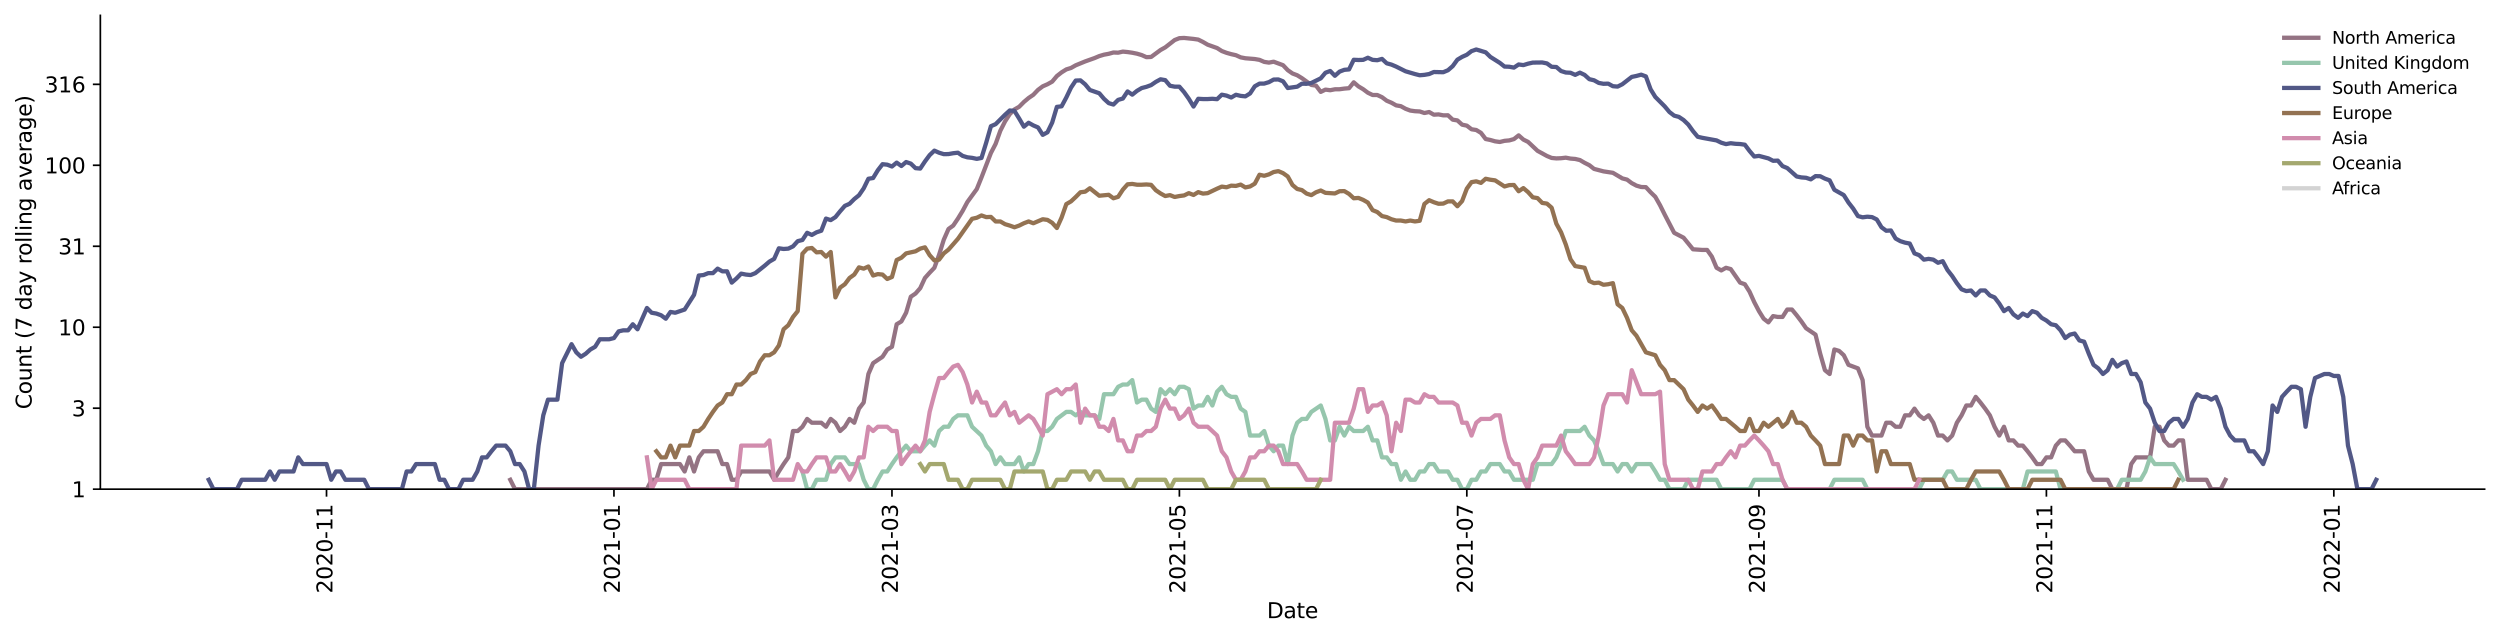 <?xml version="1.0" encoding="utf-8" standalone="no"?>
<!DOCTYPE svg PUBLIC "-//W3C//DTD SVG 1.1//EN"
  "http://www.w3.org/Graphics/SVG/1.1/DTD/svg11.dtd">
<svg xmlns:xlink="http://www.w3.org/1999/xlink" width="1170.166pt" height="298.621pt" viewBox="0 0 1170.166 298.621" xmlns="http://www.w3.org/2000/svg" version="1.1">
 <defs>
  <style type="text/css">*{stroke-linejoin: round; stroke-linecap: butt}</style>
 </defs>
 <g id="figure_1">
  <g id="patch_1">
   <path d="M 0 298.621 
L 1170.166 298.621 
L 1170.166 0 
L 0 0 
z
" style="fill: #ffffff"/>
  </g>
  <g id="axes_1">
   <g id="patch_2">
    <path d="M 46.966 228.96 
L 1162.966 228.96 
L 1162.966 7.2 
L 46.966 7.2 
z
" style="fill: #ffffff"/>
   </g>
   <g id="matplotlib.axis_1">
    <g id="xtick_1">
     <g id="line2d_1">
      <defs>
       <path id="m19db240522" d="M 0 0 
L 0 3.5 
" style="stroke: #000000; stroke-width: 0.8"/>
      </defs>
      <g>
       <use xlink:href="#m19db240522" x="152.831" y="228.96" style="stroke: #000000; stroke-width: 0.8"/>
      </g>
     </g>
     <g id="text_1">
      <!-- 2020-11 -->
      <g transform="translate(155.591 277.743)rotate(-90)scale(0.1 -0.1)">
       <defs>
        <path id="DejaVuSans-32" d="M 1228 531 
L 3431 531 
L 3431 0 
L 469 0 
L 469 531 
Q 828 903 1448 1529 
Q 2069 2156 2228 2338 
Q 2531 2678 2651 2914 
Q 2772 3150 2772 3378 
Q 2772 3750 2511 3984 
Q 2250 4219 1831 4219 
Q 1534 4219 1204 4116 
Q 875 4013 500 3803 
L 500 4441 
Q 881 4594 1212 4672 
Q 1544 4750 1819 4750 
Q 2544 4750 2975 4387 
Q 3406 4025 3406 3419 
Q 3406 3131 3298 2873 
Q 3191 2616 2906 2266 
Q 2828 2175 2409 1742 
Q 1991 1309 1228 531 
z
" transform="scale(0.016)"/>
        <path id="DejaVuSans-30" d="M 2034 4250 
Q 1547 4250 1301 3770 
Q 1056 3291 1056 2328 
Q 1056 1369 1301 889 
Q 1547 409 2034 409 
Q 2525 409 2770 889 
Q 3016 1369 3016 2328 
Q 3016 3291 2770 3770 
Q 2525 4250 2034 4250 
z
M 2034 4750 
Q 2819 4750 3233 4129 
Q 3647 3509 3647 2328 
Q 3647 1150 3233 529 
Q 2819 -91 2034 -91 
Q 1250 -91 836 529 
Q 422 1150 422 2328 
Q 422 3509 836 4129 
Q 1250 4750 2034 4750 
z
" transform="scale(0.016)"/>
        <path id="DejaVuSans-2d" d="M 313 2009 
L 1997 2009 
L 1997 1497 
L 313 1497 
L 313 2009 
z
" transform="scale(0.016)"/>
        <path id="DejaVuSans-31" d="M 794 531 
L 1825 531 
L 1825 4091 
L 703 3866 
L 703 4441 
L 1819 4666 
L 2450 4666 
L 2450 531 
L 3481 531 
L 3481 0 
L 794 0 
L 794 531 
z
" transform="scale(0.016)"/>
       </defs>
       <use xlink:href="#DejaVuSans-32"/>
       <use xlink:href="#DejaVuSans-30" x="63.623"/>
       <use xlink:href="#DejaVuSans-32" x="127.246"/>
       <use xlink:href="#DejaVuSans-30" x="190.869"/>
       <use xlink:href="#DejaVuSans-2d" x="254.492"/>
       <use xlink:href="#DejaVuSans-31" x="290.576"/>
       <use xlink:href="#DejaVuSans-31" x="354.199"/>
      </g>
     </g>
    </g>
    <g id="xtick_2">
     <g id="line2d_2">
      <g>
       <use xlink:href="#m19db240522" x="287.369" y="228.96" style="stroke: #000000; stroke-width: 0.8"/>
      </g>
     </g>
     <g id="text_2">
      <!-- 2021-01 -->
      <g transform="translate(290.128 277.743)rotate(-90)scale(0.1 -0.1)">
       <use xlink:href="#DejaVuSans-32"/>
       <use xlink:href="#DejaVuSans-30" x="63.623"/>
       <use xlink:href="#DejaVuSans-32" x="127.246"/>
       <use xlink:href="#DejaVuSans-31" x="190.869"/>
       <use xlink:href="#DejaVuSans-2d" x="254.492"/>
       <use xlink:href="#DejaVuSans-30" x="290.576"/>
       <use xlink:href="#DejaVuSans-31" x="354.199"/>
      </g>
     </g>
    </g>
    <g id="xtick_3">
     <g id="line2d_3">
      <g>
       <use xlink:href="#m19db240522" x="417.495" y="228.96" style="stroke: #000000; stroke-width: 0.8"/>
      </g>
     </g>
     <g id="text_3">
      <!-- 2021-03 -->
      <g transform="translate(420.255 277.743)rotate(-90)scale(0.1 -0.1)">
       <defs>
        <path id="DejaVuSans-33" d="M 2597 2516 
Q 3050 2419 3304 2112 
Q 3559 1806 3559 1356 
Q 3559 666 3084 287 
Q 2609 -91 1734 -91 
Q 1441 -91 1130 -33 
Q 819 25 488 141 
L 488 750 
Q 750 597 1062 519 
Q 1375 441 1716 441 
Q 2309 441 2620 675 
Q 2931 909 2931 1356 
Q 2931 1769 2642 2001 
Q 2353 2234 1838 2234 
L 1294 2234 
L 1294 2753 
L 1863 2753 
Q 2328 2753 2575 2939 
Q 2822 3125 2822 3475 
Q 2822 3834 2567 4026 
Q 2313 4219 1838 4219 
Q 1578 4219 1281 4162 
Q 984 4106 628 3988 
L 628 4550 
Q 988 4650 1302 4700 
Q 1616 4750 1894 4750 
Q 2613 4750 3031 4423 
Q 3450 4097 3450 3541 
Q 3450 3153 3228 2886 
Q 3006 2619 2597 2516 
z
" transform="scale(0.016)"/>
       </defs>
       <use xlink:href="#DejaVuSans-32"/>
       <use xlink:href="#DejaVuSans-30" x="63.623"/>
       <use xlink:href="#DejaVuSans-32" x="127.246"/>
       <use xlink:href="#DejaVuSans-31" x="190.869"/>
       <use xlink:href="#DejaVuSans-2d" x="254.492"/>
       <use xlink:href="#DejaVuSans-30" x="290.576"/>
       <use xlink:href="#DejaVuSans-33" x="354.199"/>
      </g>
     </g>
    </g>
    <g id="xtick_4">
     <g id="line2d_4">
      <g>
       <use xlink:href="#m19db240522" x="552.033" y="228.96" style="stroke: #000000; stroke-width: 0.8"/>
      </g>
     </g>
     <g id="text_4">
      <!-- 2021-05 -->
      <g transform="translate(554.792 277.743)rotate(-90)scale(0.1 -0.1)">
       <defs>
        <path id="DejaVuSans-35" d="M 691 4666 
L 3169 4666 
L 3169 4134 
L 1269 4134 
L 1269 2991 
Q 1406 3038 1543 3061 
Q 1681 3084 1819 3084 
Q 2600 3084 3056 2656 
Q 3513 2228 3513 1497 
Q 3513 744 3044 326 
Q 2575 -91 1722 -91 
Q 1428 -91 1123 -41 
Q 819 9 494 109 
L 494 744 
Q 775 591 1075 516 
Q 1375 441 1709 441 
Q 2250 441 2565 725 
Q 2881 1009 2881 1497 
Q 2881 1984 2565 2268 
Q 2250 2553 1709 2553 
Q 1456 2553 1204 2497 
Q 953 2441 691 2322 
L 691 4666 
z
" transform="scale(0.016)"/>
       </defs>
       <use xlink:href="#DejaVuSans-32"/>
       <use xlink:href="#DejaVuSans-30" x="63.623"/>
       <use xlink:href="#DejaVuSans-32" x="127.246"/>
       <use xlink:href="#DejaVuSans-31" x="190.869"/>
       <use xlink:href="#DejaVuSans-2d" x="254.492"/>
       <use xlink:href="#DejaVuSans-30" x="290.576"/>
       <use xlink:href="#DejaVuSans-35" x="354.199"/>
      </g>
     </g>
    </g>
    <g id="xtick_5">
     <g id="line2d_5">
      <g>
       <use xlink:href="#m19db240522" x="686.57" y="228.96" style="stroke: #000000; stroke-width: 0.8"/>
      </g>
     </g>
     <g id="text_5">
      <!-- 2021-07 -->
      <g transform="translate(689.33 277.743)rotate(-90)scale(0.1 -0.1)">
       <defs>
        <path id="DejaVuSans-37" d="M 525 4666 
L 3525 4666 
L 3525 4397 
L 1831 0 
L 1172 0 
L 2766 4134 
L 525 4134 
L 525 4666 
z
" transform="scale(0.016)"/>
       </defs>
       <use xlink:href="#DejaVuSans-32"/>
       <use xlink:href="#DejaVuSans-30" x="63.623"/>
       <use xlink:href="#DejaVuSans-32" x="127.246"/>
       <use xlink:href="#DejaVuSans-31" x="190.869"/>
       <use xlink:href="#DejaVuSans-2d" x="254.492"/>
       <use xlink:href="#DejaVuSans-30" x="290.576"/>
       <use xlink:href="#DejaVuSans-37" x="354.199"/>
      </g>
     </g>
    </g>
    <g id="xtick_6">
     <g id="line2d_6">
      <g>
       <use xlink:href="#m19db240522" x="823.313" y="228.96" style="stroke: #000000; stroke-width: 0.8"/>
      </g>
     </g>
     <g id="text_6">
      <!-- 2021-09 -->
      <g transform="translate(826.073 277.743)rotate(-90)scale(0.1 -0.1)">
       <defs>
        <path id="DejaVuSans-39" d="M 703 97 
L 703 672 
Q 941 559 1184 500 
Q 1428 441 1663 441 
Q 2288 441 2617 861 
Q 2947 1281 2994 2138 
Q 2813 1869 2534 1725 
Q 2256 1581 1919 1581 
Q 1219 1581 811 2004 
Q 403 2428 403 3163 
Q 403 3881 828 4315 
Q 1253 4750 1959 4750 
Q 2769 4750 3195 4129 
Q 3622 3509 3622 2328 
Q 3622 1225 3098 567 
Q 2575 -91 1691 -91 
Q 1453 -91 1209 -44 
Q 966 3 703 97 
z
M 1959 2075 
Q 2384 2075 2632 2365 
Q 2881 2656 2881 3163 
Q 2881 3666 2632 3958 
Q 2384 4250 1959 4250 
Q 1534 4250 1286 3958 
Q 1038 3666 1038 3163 
Q 1038 2656 1286 2365 
Q 1534 2075 1959 2075 
z
" transform="scale(0.016)"/>
       </defs>
       <use xlink:href="#DejaVuSans-32"/>
       <use xlink:href="#DejaVuSans-30" x="63.623"/>
       <use xlink:href="#DejaVuSans-32" x="127.246"/>
       <use xlink:href="#DejaVuSans-31" x="190.869"/>
       <use xlink:href="#DejaVuSans-2d" x="254.492"/>
       <use xlink:href="#DejaVuSans-30" x="290.576"/>
       <use xlink:href="#DejaVuSans-39" x="354.199"/>
      </g>
     </g>
    </g>
    <g id="xtick_7">
     <g id="line2d_7">
      <g>
       <use xlink:href="#m19db240522" x="957.851" y="228.96" style="stroke: #000000; stroke-width: 0.8"/>
      </g>
     </g>
     <g id="text_7">
      <!-- 2021-11 -->
      <g transform="translate(960.61 277.743)rotate(-90)scale(0.1 -0.1)">
       <use xlink:href="#DejaVuSans-32"/>
       <use xlink:href="#DejaVuSans-30" x="63.623"/>
       <use xlink:href="#DejaVuSans-32" x="127.246"/>
       <use xlink:href="#DejaVuSans-31" x="190.869"/>
       <use xlink:href="#DejaVuSans-2d" x="254.492"/>
       <use xlink:href="#DejaVuSans-31" x="290.576"/>
       <use xlink:href="#DejaVuSans-31" x="354.199"/>
      </g>
     </g>
    </g>
    <g id="xtick_8">
     <g id="line2d_8">
      <g>
       <use xlink:href="#m19db240522" x="1092.389" y="228.96" style="stroke: #000000; stroke-width: 0.8"/>
      </g>
     </g>
     <g id="text_8">
      <!-- 2022-01 -->
      <g transform="translate(1095.148 277.743)rotate(-90)scale(0.1 -0.1)">
       <use xlink:href="#DejaVuSans-32"/>
       <use xlink:href="#DejaVuSans-30" x="63.623"/>
       <use xlink:href="#DejaVuSans-32" x="127.246"/>
       <use xlink:href="#DejaVuSans-32" x="190.869"/>
       <use xlink:href="#DejaVuSans-2d" x="254.492"/>
       <use xlink:href="#DejaVuSans-30" x="290.576"/>
       <use xlink:href="#DejaVuSans-31" x="354.199"/>
      </g>
     </g>
    </g>
    <g id="text_9">
     <!-- Date -->
     <g transform="translate(593.015 289.341)scale(0.1 -0.1)">
      <defs>
       <path id="DejaVuSans-44" d="M 1259 4147 
L 1259 519 
L 2022 519 
Q 2988 519 3436 956 
Q 3884 1394 3884 2338 
Q 3884 3275 3436 3711 
Q 2988 4147 2022 4147 
L 1259 4147 
z
M 628 4666 
L 1925 4666 
Q 3281 4666 3915 4102 
Q 4550 3538 4550 2338 
Q 4550 1131 3912 565 
Q 3275 0 1925 0 
L 628 0 
L 628 4666 
z
" transform="scale(0.016)"/>
       <path id="DejaVuSans-61" d="M 2194 1759 
Q 1497 1759 1228 1600 
Q 959 1441 959 1056 
Q 959 750 1161 570 
Q 1363 391 1709 391 
Q 2188 391 2477 730 
Q 2766 1069 2766 1631 
L 2766 1759 
L 2194 1759 
z
M 3341 1997 
L 3341 0 
L 2766 0 
L 2766 531 
Q 2569 213 2275 61 
Q 1981 -91 1556 -91 
Q 1019 -91 701 211 
Q 384 513 384 1019 
Q 384 1609 779 1909 
Q 1175 2209 1959 2209 
L 2766 2209 
L 2766 2266 
Q 2766 2663 2505 2880 
Q 2244 3097 1772 3097 
Q 1472 3097 1187 3025 
Q 903 2953 641 2809 
L 641 3341 
Q 956 3463 1253 3523 
Q 1550 3584 1831 3584 
Q 2591 3584 2966 3190 
Q 3341 2797 3341 1997 
z
" transform="scale(0.016)"/>
       <path id="DejaVuSans-74" d="M 1172 4494 
L 1172 3500 
L 2356 3500 
L 2356 3053 
L 1172 3053 
L 1172 1153 
Q 1172 725 1289 603 
Q 1406 481 1766 481 
L 2356 481 
L 2356 0 
L 1766 0 
Q 1100 0 847 248 
Q 594 497 594 1153 
L 594 3053 
L 172 3053 
L 172 3500 
L 594 3500 
L 594 4494 
L 1172 4494 
z
" transform="scale(0.016)"/>
       <path id="DejaVuSans-65" d="M 3597 1894 
L 3597 1613 
L 953 1613 
Q 991 1019 1311 708 
Q 1631 397 2203 397 
Q 2534 397 2845 478 
Q 3156 559 3463 722 
L 3463 178 
Q 3153 47 2828 -22 
Q 2503 -91 2169 -91 
Q 1331 -91 842 396 
Q 353 884 353 1716 
Q 353 2575 817 3079 
Q 1281 3584 2069 3584 
Q 2775 3584 3186 3129 
Q 3597 2675 3597 1894 
z
M 3022 2063 
Q 3016 2534 2758 2815 
Q 2500 3097 2075 3097 
Q 1594 3097 1305 2825 
Q 1016 2553 972 2059 
L 3022 2063 
z
" transform="scale(0.016)"/>
      </defs>
      <use xlink:href="#DejaVuSans-44"/>
      <use xlink:href="#DejaVuSans-61" x="77.002"/>
      <use xlink:href="#DejaVuSans-74" x="138.281"/>
      <use xlink:href="#DejaVuSans-65" x="177.49"/>
     </g>
    </g>
   </g>
   <g id="matplotlib.axis_2">
    <g id="ytick_1">
     <g id="line2d_9">
      <defs>
       <path id="md762c4ebad" d="M 0 0 
L -3.5 0 
" style="stroke: #000000; stroke-width: 0.8"/>
      </defs>
      <g>
       <use xlink:href="#md762c4ebad" x="46.966" y="228.96" style="stroke: #000000; stroke-width: 0.8"/>
      </g>
     </g>
     <g id="text_10">
      <!-- 1 -->
      <g transform="translate(33.603 232.759)scale(0.1 -0.1)">
       <use xlink:href="#DejaVuSans-31"/>
      </g>
     </g>
    </g>
    <g id="ytick_2">
     <g id="line2d_10">
      <g>
       <use xlink:href="#md762c4ebad" x="46.966" y="191.061" style="stroke: #000000; stroke-width: 0.8"/>
      </g>
     </g>
     <g id="text_11">
      <!-- 3 -->
      <g transform="translate(33.603 194.86)scale(0.1 -0.1)">
       <use xlink:href="#DejaVuSans-33"/>
      </g>
     </g>
    </g>
    <g id="ytick_3">
     <g id="line2d_11">
      <g>
       <use xlink:href="#md762c4ebad" x="46.966" y="153.162" style="stroke: #000000; stroke-width: 0.8"/>
      </g>
     </g>
     <g id="text_12">
      <!-- 10 -->
      <g transform="translate(27.241 156.961)scale(0.1 -0.1)">
       <use xlink:href="#DejaVuSans-31"/>
       <use xlink:href="#DejaVuSans-30" x="63.623"/>
      </g>
     </g>
    </g>
    <g id="ytick_4">
     <g id="line2d_12">
      <g>
       <use xlink:href="#md762c4ebad" x="46.966" y="115.263" style="stroke: #000000; stroke-width: 0.8"/>
      </g>
     </g>
     <g id="text_13">
      <!-- 31 -->
      <g transform="translate(27.241 119.062)scale(0.1 -0.1)">
       <use xlink:href="#DejaVuSans-33"/>
       <use xlink:href="#DejaVuSans-31" x="63.623"/>
      </g>
     </g>
    </g>
    <g id="ytick_5">
     <g id="line2d_13">
      <g>
       <use xlink:href="#md762c4ebad" x="46.966" y="77.364" style="stroke: #000000; stroke-width: 0.8"/>
      </g>
     </g>
     <g id="text_14">
      <!-- 100 -->
      <g transform="translate(20.878 81.163)scale(0.1 -0.1)">
       <use xlink:href="#DejaVuSans-31"/>
       <use xlink:href="#DejaVuSans-30" x="63.623"/>
       <use xlink:href="#DejaVuSans-30" x="127.246"/>
      </g>
     </g>
    </g>
    <g id="ytick_6">
     <g id="line2d_14">
      <g>
       <use xlink:href="#md762c4ebad" x="46.966" y="39.464" style="stroke: #000000; stroke-width: 0.8"/>
      </g>
     </g>
     <g id="text_15">
      <!-- 316 -->
      <g transform="translate(20.878 43.264)scale(0.1 -0.1)">
       <defs>
        <path id="DejaVuSans-36" d="M 2113 2584 
Q 1688 2584 1439 2293 
Q 1191 2003 1191 1497 
Q 1191 994 1439 701 
Q 1688 409 2113 409 
Q 2538 409 2786 701 
Q 3034 994 3034 1497 
Q 3034 2003 2786 2293 
Q 2538 2584 2113 2584 
z
M 3366 4563 
L 3366 3988 
Q 3128 4100 2886 4159 
Q 2644 4219 2406 4219 
Q 1781 4219 1451 3797 
Q 1122 3375 1075 2522 
Q 1259 2794 1537 2939 
Q 1816 3084 2150 3084 
Q 2853 3084 3261 2657 
Q 3669 2231 3669 1497 
Q 3669 778 3244 343 
Q 2819 -91 2113 -91 
Q 1303 -91 875 529 
Q 447 1150 447 2328 
Q 447 3434 972 4092 
Q 1497 4750 2381 4750 
Q 2619 4750 2861 4703 
Q 3103 4656 3366 4563 
z
" transform="scale(0.016)"/>
       </defs>
       <use xlink:href="#DejaVuSans-33"/>
       <use xlink:href="#DejaVuSans-31" x="63.623"/>
       <use xlink:href="#DejaVuSans-36" x="127.246"/>
      </g>
     </g>
    </g>
    <g id="text_16">
     <!-- Count (7 day rolling average) -->
     <g transform="translate(14.798 191.548)rotate(-90)scale(0.1 -0.1)">
      <defs>
       <path id="DejaVuSans-43" d="M 4122 4306 
L 4122 3641 
Q 3803 3938 3442 4084 
Q 3081 4231 2675 4231 
Q 1875 4231 1450 3742 
Q 1025 3253 1025 2328 
Q 1025 1406 1450 917 
Q 1875 428 2675 428 
Q 3081 428 3442 575 
Q 3803 722 4122 1019 
L 4122 359 
Q 3791 134 3420 21 
Q 3050 -91 2638 -91 
Q 1578 -91 968 557 
Q 359 1206 359 2328 
Q 359 3453 968 4101 
Q 1578 4750 2638 4750 
Q 3056 4750 3426 4639 
Q 3797 4528 4122 4306 
z
" transform="scale(0.016)"/>
       <path id="DejaVuSans-6f" d="M 1959 3097 
Q 1497 3097 1228 2736 
Q 959 2375 959 1747 
Q 959 1119 1226 758 
Q 1494 397 1959 397 
Q 2419 397 2687 759 
Q 2956 1122 2956 1747 
Q 2956 2369 2687 2733 
Q 2419 3097 1959 3097 
z
M 1959 3584 
Q 2709 3584 3137 3096 
Q 3566 2609 3566 1747 
Q 3566 888 3137 398 
Q 2709 -91 1959 -91 
Q 1206 -91 779 398 
Q 353 888 353 1747 
Q 353 2609 779 3096 
Q 1206 3584 1959 3584 
z
" transform="scale(0.016)"/>
       <path id="DejaVuSans-75" d="M 544 1381 
L 544 3500 
L 1119 3500 
L 1119 1403 
Q 1119 906 1312 657 
Q 1506 409 1894 409 
Q 2359 409 2629 706 
Q 2900 1003 2900 1516 
L 2900 3500 
L 3475 3500 
L 3475 0 
L 2900 0 
L 2900 538 
Q 2691 219 2414 64 
Q 2138 -91 1772 -91 
Q 1169 -91 856 284 
Q 544 659 544 1381 
z
M 1991 3584 
L 1991 3584 
z
" transform="scale(0.016)"/>
       <path id="DejaVuSans-6e" d="M 3513 2113 
L 3513 0 
L 2938 0 
L 2938 2094 
Q 2938 2591 2744 2837 
Q 2550 3084 2163 3084 
Q 1697 3084 1428 2787 
Q 1159 2491 1159 1978 
L 1159 0 
L 581 0 
L 581 3500 
L 1159 3500 
L 1159 2956 
Q 1366 3272 1645 3428 
Q 1925 3584 2291 3584 
Q 2894 3584 3203 3211 
Q 3513 2838 3513 2113 
z
" transform="scale(0.016)"/>
       <path id="DejaVuSans-20" transform="scale(0.016)"/>
       <path id="DejaVuSans-28" d="M 1984 4856 
Q 1566 4138 1362 3434 
Q 1159 2731 1159 2009 
Q 1159 1288 1364 580 
Q 1569 -128 1984 -844 
L 1484 -844 
Q 1016 -109 783 600 
Q 550 1309 550 2009 
Q 550 2706 781 3412 
Q 1013 4119 1484 4856 
L 1984 4856 
z
" transform="scale(0.016)"/>
       <path id="DejaVuSans-64" d="M 2906 2969 
L 2906 4863 
L 3481 4863 
L 3481 0 
L 2906 0 
L 2906 525 
Q 2725 213 2448 61 
Q 2172 -91 1784 -91 
Q 1150 -91 751 415 
Q 353 922 353 1747 
Q 353 2572 751 3078 
Q 1150 3584 1784 3584 
Q 2172 3584 2448 3432 
Q 2725 3281 2906 2969 
z
M 947 1747 
Q 947 1113 1208 752 
Q 1469 391 1925 391 
Q 2381 391 2643 752 
Q 2906 1113 2906 1747 
Q 2906 2381 2643 2742 
Q 2381 3103 1925 3103 
Q 1469 3103 1208 2742 
Q 947 2381 947 1747 
z
" transform="scale(0.016)"/>
       <path id="DejaVuSans-79" d="M 2059 -325 
Q 1816 -950 1584 -1140 
Q 1353 -1331 966 -1331 
L 506 -1331 
L 506 -850 
L 844 -850 
Q 1081 -850 1212 -737 
Q 1344 -625 1503 -206 
L 1606 56 
L 191 3500 
L 800 3500 
L 1894 763 
L 2988 3500 
L 3597 3500 
L 2059 -325 
z
" transform="scale(0.016)"/>
       <path id="DejaVuSans-72" d="M 2631 2963 
Q 2534 3019 2420 3045 
Q 2306 3072 2169 3072 
Q 1681 3072 1420 2755 
Q 1159 2438 1159 1844 
L 1159 0 
L 581 0 
L 581 3500 
L 1159 3500 
L 1159 2956 
Q 1341 3275 1631 3429 
Q 1922 3584 2338 3584 
Q 2397 3584 2469 3576 
Q 2541 3569 2628 3553 
L 2631 2963 
z
" transform="scale(0.016)"/>
       <path id="DejaVuSans-6c" d="M 603 4863 
L 1178 4863 
L 1178 0 
L 603 0 
L 603 4863 
z
" transform="scale(0.016)"/>
       <path id="DejaVuSans-69" d="M 603 3500 
L 1178 3500 
L 1178 0 
L 603 0 
L 603 3500 
z
M 603 4863 
L 1178 4863 
L 1178 4134 
L 603 4134 
L 603 4863 
z
" transform="scale(0.016)"/>
       <path id="DejaVuSans-67" d="M 2906 1791 
Q 2906 2416 2648 2759 
Q 2391 3103 1925 3103 
Q 1463 3103 1205 2759 
Q 947 2416 947 1791 
Q 947 1169 1205 825 
Q 1463 481 1925 481 
Q 2391 481 2648 825 
Q 2906 1169 2906 1791 
z
M 3481 434 
Q 3481 -459 3084 -895 
Q 2688 -1331 1869 -1331 
Q 1566 -1331 1297 -1286 
Q 1028 -1241 775 -1147 
L 775 -588 
Q 1028 -725 1275 -790 
Q 1522 -856 1778 -856 
Q 2344 -856 2625 -561 
Q 2906 -266 2906 331 
L 2906 616 
Q 2728 306 2450 153 
Q 2172 0 1784 0 
Q 1141 0 747 490 
Q 353 981 353 1791 
Q 353 2603 747 3093 
Q 1141 3584 1784 3584 
Q 2172 3584 2450 3431 
Q 2728 3278 2906 2969 
L 2906 3500 
L 3481 3500 
L 3481 434 
z
" transform="scale(0.016)"/>
       <path id="DejaVuSans-76" d="M 191 3500 
L 800 3500 
L 1894 563 
L 2988 3500 
L 3597 3500 
L 2284 0 
L 1503 0 
L 191 3500 
z
" transform="scale(0.016)"/>
       <path id="DejaVuSans-29" d="M 513 4856 
L 1013 4856 
Q 1481 4119 1714 3412 
Q 1947 2706 1947 2009 
Q 1947 1309 1714 600 
Q 1481 -109 1013 -844 
L 513 -844 
Q 928 -128 1133 580 
Q 1338 1288 1338 2009 
Q 1338 2731 1133 3434 
Q 928 4138 513 4856 
z
" transform="scale(0.016)"/>
      </defs>
      <use xlink:href="#DejaVuSans-43"/>
      <use xlink:href="#DejaVuSans-6f" x="69.824"/>
      <use xlink:href="#DejaVuSans-75" x="131.006"/>
      <use xlink:href="#DejaVuSans-6e" x="194.385"/>
      <use xlink:href="#DejaVuSans-74" x="257.764"/>
      <use xlink:href="#DejaVuSans-20" x="296.973"/>
      <use xlink:href="#DejaVuSans-28" x="328.76"/>
      <use xlink:href="#DejaVuSans-37" x="367.773"/>
      <use xlink:href="#DejaVuSans-20" x="431.396"/>
      <use xlink:href="#DejaVuSans-64" x="463.184"/>
      <use xlink:href="#DejaVuSans-61" x="526.66"/>
      <use xlink:href="#DejaVuSans-79" x="587.939"/>
      <use xlink:href="#DejaVuSans-20" x="647.119"/>
      <use xlink:href="#DejaVuSans-72" x="678.906"/>
      <use xlink:href="#DejaVuSans-6f" x="717.77"/>
      <use xlink:href="#DejaVuSans-6c" x="778.951"/>
      <use xlink:href="#DejaVuSans-6c" x="806.734"/>
      <use xlink:href="#DejaVuSans-69" x="834.518"/>
      <use xlink:href="#DejaVuSans-6e" x="862.301"/>
      <use xlink:href="#DejaVuSans-67" x="925.68"/>
      <use xlink:href="#DejaVuSans-20" x="989.156"/>
      <use xlink:href="#DejaVuSans-61" x="1020.943"/>
      <use xlink:href="#DejaVuSans-76" x="1082.223"/>
      <use xlink:href="#DejaVuSans-65" x="1141.402"/>
      <use xlink:href="#DejaVuSans-72" x="1202.926"/>
      <use xlink:href="#DejaVuSans-61" x="1244.039"/>
      <use xlink:href="#DejaVuSans-67" x="1305.318"/>
      <use xlink:href="#DejaVuSans-65" x="1368.795"/>
      <use xlink:href="#DejaVuSans-29" x="1430.318"/>
     </g>
    </g>
   </g>
   <g id="line2d_15">
    <path d="M 238.847 224.564 
L 241.053 228.96 
L 302.808 228.96 
L 305.013 224.564 
L 307.219 224.564 
L 309.424 217.219 
L 318.246 217.219 
L 320.452 220.687 
L 322.657 214.081 
L 324.863 220.687 
L 327.068 214.081 
L 329.274 211.217 
L 335.891 211.217 
L 338.096 217.219 
L 340.302 217.219 
L 342.507 224.564 
L 344.713 224.564 
L 346.918 220.687 
L 360.151 220.687 
L 362.357 224.564 
L 364.562 220.687 
L 366.768 217.219 
L 368.974 214.081 
L 371.179 201.747 
L 373.385 201.747 
L 375.59 199.751 
L 377.796 196.09 
L 380.001 197.87 
L 384.412 197.87 
L 386.618 199.751 
L 388.823 196.09 
L 391.029 197.87 
L 393.234 201.747 
L 395.44 199.751 
L 397.645 196.09 
L 399.851 197.87 
L 402.057 191.264 
L 404.262 188.399 
L 406.468 175.052 
L 408.673 169.978 
L 413.084 166.983 
L 415.29 163.586 
L 417.495 162.32 
L 419.701 151.78 
L 421.906 150.455 
L 424.112 146.385 
L 426.317 138.887 
L 428.523 137.397 
L 430.728 134.875 
L 432.934 130.11 
L 435.14 127.637 
L 437.345 125.337 
L 439.551 119.268 
L 441.756 112.192 
L 443.962 107.176 
L 446.167 105.586 
L 448.373 102.318 
L 450.578 98.71 
L 452.784 94.574 
L 457.195 88.506 
L 459.4 83.047 
L 463.811 71.598 
L 466.017 67.345 
L 468.223 61.194 
L 470.428 56.834 
L 472.634 53.414 
L 474.839 51.238 
L 477.045 49.966 
L 479.25 47.731 
L 481.456 45.873 
L 483.661 44.372 
L 485.867 42.056 
L 488.072 40.409 
L 490.278 39.444 
L 492.483 38.218 
L 494.689 35.591 
L 496.894 33.866 
L 499.1 32.49 
L 501.306 31.811 
L 503.511 30.562 
L 507.922 28.752 
L 512.333 27.179 
L 514.539 26.25 
L 516.744 25.59 
L 518.95 25.183 
L 521.155 24.572 
L 523.361 24.657 
L 525.566 24.158 
L 527.772 24.364 
L 529.977 24.685 
L 532.183 25.125 
L 534.389 25.776 
L 536.594 26.752 
L 538.8 26.661 
L 543.211 23.401 
L 545.416 22.173 
L 549.827 18.736 
L 552.033 17.868 
L 554.238 17.76 
L 558.649 18.217 
L 560.855 18.53 
L 563.06 19.627 
L 565.266 20.914 
L 569.677 22.483 
L 571.883 23.888 
L 574.088 24.723 
L 576.294 25.347 
L 578.499 25.845 
L 580.705 26.843 
L 582.91 27.271 
L 587.321 27.633 
L 589.527 28.019 
L 591.732 28.967 
L 593.938 29.304 
L 596.143 28.881 
L 600.555 30.517 
L 602.76 32.84 
L 604.966 34.384 
L 607.171 35.223 
L 609.377 36.584 
L 613.788 39.757 
L 615.993 40.089 
L 618.199 43.003 
L 620.404 41.944 
L 622.61 42.234 
L 624.815 41.8 
L 627.021 41.768 
L 629.226 41.466 
L 631.432 41.277 
L 633.638 38.535 
L 635.843 40.439 
L 638.049 41.752 
L 640.254 43.403 
L 642.46 44.459 
L 644.665 44.476 
L 646.871 45.496 
L 649.076 47.144 
L 651.282 48.077 
L 653.487 49.317 
L 655.693 49.701 
L 657.898 50.921 
L 660.104 51.752 
L 662.309 52.056 
L 664.515 52.165 
L 666.721 52.895 
L 668.926 52.429 
L 671.132 53.687 
L 673.337 53.55 
L 675.543 53.987 
L 677.748 53.963 
L 679.954 56.013 
L 682.159 56.359 
L 684.365 58.356 
L 686.57 58.808 
L 688.776 60.51 
L 690.981 60.85 
L 693.187 62.187 
L 695.393 65.067 
L 697.598 65.524 
L 699.804 66.153 
L 702.009 66.456 
L 704.215 65.92 
L 706.42 65.721 
L 708.626 65.1 
L 710.831 63.364 
L 713.037 65.327 
L 715.242 66.422 
L 719.653 70.587 
L 724.064 73.009 
L 726.27 73.928 
L 728.476 74.141 
L 730.681 74.056 
L 732.887 73.801 
L 735.092 74.226 
L 737.298 74.398 
L 739.503 74.917 
L 741.709 76.208 
L 743.914 77.317 
L 746.12 79.052 
L 750.531 80.211 
L 754.942 80.884 
L 759.353 83.497 
L 761.559 84.069 
L 763.764 85.724 
L 765.97 86.896 
L 768.175 87.531 
L 770.381 87.595 
L 772.586 89.99 
L 774.792 92.128 
L 776.997 96.033 
L 779.203 100.465 
L 783.614 108.969 
L 788.025 111.257 
L 792.436 116.685 
L 796.847 116.997 
L 799.053 116.997 
L 801.258 120.119 
L 803.464 125.337 
L 805.669 126.572 
L 807.875 125.337 
L 810.08 125.949 
L 814.491 132.281 
L 816.697 133.038 
L 818.902 136.535 
L 821.108 141.421 
L 823.313 145.629 
L 825.519 149.18 
L 827.725 150.891 
L 829.93 147.953 
L 832.136 148.357 
L 834.341 148.357 
L 836.547 144.889 
L 838.752 144.889 
L 840.958 147.554 
L 843.163 150.455 
L 845.369 153.635 
L 849.78 156.63 
L 851.985 165.582 
L 854.191 173.272 
L 856.396 175.052 
L 858.602 163.586 
L 860.808 164.238 
L 863.013 166.275 
L 865.219 170.771 
L 869.63 172.417 
L 871.835 177.916 
L 874.041 199.751 
L 876.246 203.871 
L 880.657 203.871 
L 882.863 197.87 
L 885.068 197.87 
L 887.274 199.751 
L 889.479 199.751 
L 891.685 194.401 
L 893.891 194.401 
L 896.096 191.264 
L 898.302 194.401 
L 900.507 196.09 
L 902.713 194.401 
L 904.918 197.87 
L 907.124 203.871 
L 909.329 203.871 
L 911.535 206.142 
L 913.74 203.871 
L 915.946 197.87 
L 918.151 194.401 
L 920.357 189.8 
L 922.562 189.8 
L 924.768 185.764 
L 926.974 188.399 
L 929.179 191.264 
L 931.385 194.401 
L 933.59 199.751 
L 935.796 203.871 
L 938.001 199.751 
L 940.207 206.142 
L 942.412 206.142 
L 944.618 208.582 
L 946.823 208.582 
L 949.029 211.217 
L 951.234 214.081 
L 953.44 217.219 
L 955.645 217.219 
L 957.851 214.081 
L 960.057 214.081 
L 962.262 208.582 
L 964.468 206.142 
L 966.673 206.142 
L 968.879 208.582 
L 971.084 211.217 
L 975.495 211.217 
L 977.701 220.687 
L 979.906 224.564 
L 986.523 224.564 
L 988.728 228.96 
L 995.345 228.96 
L 997.551 217.219 
L 999.756 214.081 
L 1006.373 214.081 
L 1008.578 199.751 
L 1010.784 199.751 
L 1012.989 206.142 
L 1015.195 208.582 
L 1017.4 208.582 
L 1019.606 206.142 
L 1021.811 206.142 
L 1024.017 224.564 
L 1032.839 224.564 
L 1035.045 228.96 
L 1039.456 228.96 
L 1041.661 224.564 
L 1041.661 224.564 
" clip-path="url(#p5799f156d2)" style="fill: none; stroke: #947383; stroke-width: 2; stroke-linecap: square"/>
   </g>
   <g id="line2d_16">
    <path d="M 375.59 220.687 
L 377.796 228.96 
L 380.001 228.96 
L 382.207 224.564 
L 386.618 224.564 
L 388.823 217.219 
L 391.029 214.081 
L 395.44 214.081 
L 397.645 217.219 
L 402.057 217.219 
L 404.262 224.564 
L 406.468 228.96 
L 408.673 228.96 
L 410.879 224.564 
L 413.084 220.687 
L 415.29 220.687 
L 417.495 217.219 
L 419.701 214.081 
L 421.906 211.217 
L 424.112 208.582 
L 426.317 211.217 
L 430.728 211.217 
L 432.934 208.582 
L 435.14 206.142 
L 437.345 208.582 
L 439.551 201.747 
L 441.756 199.751 
L 443.962 199.751 
L 446.167 196.09 
L 448.373 194.401 
L 452.784 194.401 
L 454.989 199.751 
L 459.4 203.871 
L 461.606 208.582 
L 463.811 211.217 
L 466.017 217.219 
L 468.223 214.081 
L 470.428 217.219 
L 474.839 217.219 
L 477.045 214.081 
L 479.25 220.687 
L 481.456 217.219 
L 483.661 217.219 
L 485.867 211.217 
L 488.072 201.747 
L 490.278 201.747 
L 492.483 199.751 
L 494.689 196.09 
L 499.1 192.795 
L 501.306 192.795 
L 503.511 194.401 
L 505.717 192.795 
L 507.922 194.401 
L 512.333 194.401 
L 514.539 196.09 
L 516.744 184.522 
L 521.155 184.522 
L 523.361 181.054 
L 525.566 179.974 
L 527.772 179.974 
L 529.977 177.916 
L 532.183 188.399 
L 534.389 187.056 
L 536.594 187.056 
L 538.8 191.264 
L 541.005 192.795 
L 543.211 182.17 
L 545.416 184.522 
L 547.622 182.17 
L 549.827 184.522 
L 552.033 181.054 
L 554.238 181.054 
L 556.444 182.17 
L 558.649 191.264 
L 560.855 189.8 
L 563.06 189.8 
L 565.266 185.764 
L 567.472 189.8 
L 569.677 183.325 
L 571.883 181.054 
L 574.088 184.522 
L 576.294 185.764 
L 578.499 185.764 
L 580.705 191.264 
L 582.91 192.795 
L 585.116 203.871 
L 589.527 203.871 
L 591.732 201.747 
L 593.938 208.582 
L 596.143 211.217 
L 598.349 208.582 
L 600.555 208.582 
L 602.76 217.219 
L 604.966 203.871 
L 607.171 197.87 
L 609.377 196.09 
L 611.582 196.09 
L 613.788 192.795 
L 618.199 189.8 
L 620.404 196.09 
L 622.61 206.142 
L 624.815 206.142 
L 627.021 199.751 
L 629.226 203.871 
L 631.432 199.751 
L 633.638 201.747 
L 638.049 201.747 
L 640.254 199.751 
L 642.46 206.142 
L 644.665 206.142 
L 646.871 214.081 
L 649.076 214.081 
L 651.282 217.219 
L 653.487 217.219 
L 655.693 224.564 
L 657.898 220.687 
L 660.104 224.564 
L 662.309 224.564 
L 664.515 220.687 
L 666.721 220.687 
L 668.926 217.219 
L 671.132 217.219 
L 673.337 220.687 
L 677.748 220.687 
L 679.954 224.564 
L 682.159 224.564 
L 684.365 228.96 
L 686.57 228.96 
L 688.776 224.564 
L 690.981 224.564 
L 693.187 220.687 
L 695.393 220.687 
L 697.598 217.219 
L 702.009 217.219 
L 704.215 220.687 
L 706.42 220.687 
L 708.626 224.564 
L 717.448 224.564 
L 719.653 217.219 
L 726.27 217.219 
L 728.476 214.081 
L 730.681 208.582 
L 732.887 201.747 
L 739.503 201.747 
L 741.709 199.751 
L 743.914 203.871 
L 746.12 206.142 
L 748.325 211.217 
L 750.531 217.219 
L 754.942 217.219 
L 757.147 220.687 
L 759.353 217.219 
L 761.559 217.219 
L 763.764 220.687 
L 765.97 217.219 
L 772.586 217.219 
L 774.792 220.687 
L 776.997 224.564 
L 779.203 224.564 
L 781.408 228.96 
L 788.025 228.96 
L 790.23 224.564 
L 803.464 224.564 
L 805.669 228.96 
L 818.902 228.96 
L 821.108 224.564 
L 834.341 224.564 
L 836.547 228.96 
L 856.396 228.96 
L 858.602 224.564 
L 871.835 224.564 
L 874.041 228.96 
L 898.302 228.96 
L 900.507 224.564 
L 909.329 224.564 
L 911.535 220.687 
L 913.74 220.687 
L 915.946 224.564 
L 924.768 224.564 
L 926.974 228.96 
L 946.823 228.96 
L 949.029 220.687 
L 962.262 220.687 
L 964.468 228.96 
L 990.934 228.96 
L 993.14 224.564 
L 1001.962 224.564 
L 1004.167 220.687 
L 1006.373 214.081 
L 1008.578 217.219 
L 1017.4 217.219 
L 1019.606 220.687 
L 1021.811 224.564 
L 1021.811 224.564 
" clip-path="url(#p5799f156d2)" style="fill: none; stroke: #96c6ad; stroke-width: 2; stroke-linecap: square"/>
   </g>
   <g id="line2d_17">
    <path d="M 97.693 224.564 
L 99.898 228.96 
L 110.926 228.96 
L 113.132 224.564 
L 124.159 224.564 
L 126.365 220.687 
L 128.57 224.564 
L 130.776 220.687 
L 137.393 220.687 
L 139.598 214.081 
L 141.804 217.219 
L 152.831 217.219 
L 155.037 224.564 
L 157.242 220.687 
L 159.448 220.687 
L 161.653 224.564 
L 170.476 224.564 
L 172.681 228.96 
L 188.12 228.96 
L 190.325 220.687 
L 192.531 220.687 
L 194.736 217.219 
L 203.559 217.219 
L 205.764 224.564 
L 207.97 224.564 
L 210.175 228.96 
L 214.586 228.96 
L 216.792 224.564 
L 221.203 224.564 
L 223.408 220.687 
L 225.614 214.081 
L 227.819 214.081 
L 230.025 211.217 
L 232.23 208.582 
L 236.642 208.582 
L 238.847 211.217 
L 241.053 217.219 
L 243.258 217.219 
L 245.464 220.687 
L 247.669 228.96 
L 249.875 228.96 
L 252.08 208.582 
L 254.286 194.401 
L 256.491 187.056 
L 260.902 187.056 
L 263.108 169.978 
L 267.519 161.101 
L 269.725 164.903 
L 271.93 166.983 
L 274.136 165.582 
L 276.341 163.586 
L 278.547 162.32 
L 280.752 158.79 
L 285.163 158.79 
L 287.369 158.236 
L 289.574 155.099 
L 291.78 154.604 
L 293.985 154.604 
L 296.191 151.78 
L 298.396 154.116 
L 302.808 144.165 
L 305.013 146.385 
L 307.219 146.77 
L 309.424 147.554 
L 311.63 149.18 
L 313.835 146.005 
L 316.041 146.385 
L 320.452 144.889 
L 324.863 137.985 
L 327.068 128.963 
L 329.274 128.738 
L 331.479 127.854 
L 333.685 127.854 
L 335.891 125.743 
L 338.096 126.994 
L 340.302 126.994 
L 342.507 132.281 
L 344.713 130.344 
L 346.918 128.073 
L 349.124 128.515 
L 351.329 128.738 
L 353.535 127.854 
L 357.946 124.342 
L 360.151 122.439 
L 362.357 121.169 
L 364.562 116.222 
L 366.768 116.53 
L 368.974 116.376 
L 371.179 115.316 
L 373.385 112.877 
L 375.59 112.328 
L 377.796 108.969 
L 380.001 109.966 
L 382.207 108.724 
L 384.412 108 
L 386.618 102.318 
L 388.823 103.028 
L 391.029 101.623 
L 393.234 98.89 
L 395.44 96.367 
L 397.645 95.377 
L 399.851 93.176 
L 402.057 91.4 
L 404.262 88.178 
L 406.468 83.668 
L 408.673 83.328 
L 410.879 79.702 
L 413.084 76.85 
L 415.29 77.083 
L 417.495 77.933 
L 419.701 76.118 
L 421.906 77.694 
L 424.112 75.847 
L 426.317 76.574 
L 428.523 78.707 
L 430.728 78.904 
L 432.934 75.579 
L 435.14 72.6 
L 437.345 70.511 
L 439.551 71.48 
L 441.756 72.155 
L 443.962 72.115 
L 446.167 71.716 
L 448.373 71.48 
L 450.578 72.968 
L 452.784 73.633 
L 454.989 73.886 
L 457.195 74.355 
L 459.4 73.928 
L 461.606 66.761 
L 463.811 59.076 
L 466.017 58.119 
L 470.428 53.71 
L 472.634 51.709 
L 474.839 51.926 
L 477.045 55.5 
L 479.25 59.293 
L 481.456 57.47 
L 483.661 58.701 
L 485.867 59.648 
L 488.072 63.119 
L 490.278 61.921 
L 492.483 57.393 
L 494.689 50.027 
L 496.894 49.762 
L 499.1 45.639 
L 501.306 41.011 
L 503.511 37.707 
L 505.717 37.622 
L 507.922 39.458 
L 510.128 42.121 
L 514.539 43.655 
L 516.744 46.255 
L 518.95 48.271 
L 521.155 48.939 
L 523.361 46.752 
L 525.566 46.127 
L 527.772 42.805 
L 529.977 44.303 
L 532.183 42.526 
L 534.389 41.214 
L 536.594 40.639 
L 538.8 39.832 
L 541.005 38.319 
L 543.211 37.12 
L 545.416 37.51 
L 547.622 40.134 
L 549.827 40.562 
L 552.033 40.578 
L 554.238 43.136 
L 556.444 46.237 
L 558.649 49.864 
L 560.855 46.237 
L 563.06 46.365 
L 565.266 46.365 
L 567.472 46.237 
L 569.677 46.42 
L 571.883 44.32 
L 574.088 44.754 
L 576.294 45.639 
L 578.499 44.355 
L 580.705 44.877 
L 582.91 45.105 
L 585.116 43.74 
L 587.321 40.393 
L 589.527 39.148 
L 591.732 39.118 
L 593.938 38.448 
L 596.143 37.245 
L 598.349 37.189 
L 600.555 38.061 
L 602.76 41.199 
L 607.171 40.578 
L 609.377 39.177 
L 611.582 39.221 
L 613.788 38.825 
L 618.199 36.666 
L 620.404 34.042 
L 622.61 33.22 
L 624.815 35.472 
L 627.021 33.516 
L 629.226 32.683 
L 631.432 32.49 
L 633.638 27.977 
L 635.843 28.082 
L 638.049 28.019 
L 640.254 27.026 
L 642.46 28.019 
L 644.665 28.187 
L 646.871 27.57 
L 649.076 29.633 
L 651.282 30.235 
L 653.487 31.169 
L 657.898 33.368 
L 662.309 34.666 
L 664.515 35.223 
L 666.721 35.04 
L 668.926 34.653 
L 671.132 33.703 
L 675.543 33.803 
L 677.748 32.877 
L 679.954 30.962 
L 682.159 27.935 
L 684.365 26.621 
L 686.57 25.629 
L 688.776 23.916 
L 690.981 23.164 
L 695.393 24.487 
L 697.598 26.641 
L 702.009 29.424 
L 704.215 31.157 
L 706.42 31.238 
L 708.626 31.646 
L 710.831 30.178 
L 713.037 30.471 
L 715.242 29.799 
L 717.448 29.304 
L 721.859 29.239 
L 724.064 29.678 
L 726.27 31.262 
L 728.476 31.366 
L 730.681 33.244 
L 732.887 33.941 
L 735.092 34.054 
L 737.298 35.04 
L 739.503 34.004 
L 741.709 35.066 
L 743.914 37.065 
L 746.12 37.58 
L 748.325 38.811 
L 750.531 39.221 
L 752.736 39.148 
L 754.942 40.348 
L 757.147 40.531 
L 759.353 39.429 
L 763.764 36.004 
L 765.97 35.538 
L 768.175 34.95 
L 770.381 35.763 
L 772.586 41.784 
L 774.792 45.371 
L 779.203 49.802 
L 781.408 52.429 
L 783.614 54.126 
L 785.819 54.711 
L 788.025 56.185 
L 790.23 58.303 
L 792.436 61.367 
L 794.642 64.016 
L 796.847 64.522 
L 803.464 65.721 
L 805.669 66.795 
L 807.875 67.45 
L 810.08 67.035 
L 812.286 67.311 
L 814.491 67.415 
L 816.697 67.729 
L 818.902 70.664 
L 821.108 73.257 
L 823.313 72.968 
L 827.725 74.141 
L 829.93 75.268 
L 832.136 75.18 
L 834.341 77.742 
L 836.547 78.658 
L 840.958 82.603 
L 843.163 83.047 
L 845.369 83.215 
L 847.574 83.954 
L 849.78 82.438 
L 851.985 82.493 
L 854.191 83.611 
L 856.396 84.417 
L 858.602 88.837 
L 863.013 91.328 
L 865.219 94.812 
L 867.424 97.648 
L 869.63 101.135 
L 871.835 101.721 
L 874.041 101.427 
L 876.246 101.623 
L 878.452 102.722 
L 880.657 106.372 
L 882.863 108 
L 885.068 107.881 
L 887.274 111.655 
L 889.479 112.877 
L 891.685 113.576 
L 893.891 114.002 
L 896.096 118.603 
L 898.302 119.436 
L 900.507 121.527 
L 902.713 121.169 
L 904.918 121.527 
L 907.124 122.999 
L 909.329 122.255 
L 911.535 126.363 
L 913.74 129.189 
L 915.946 132.532 
L 918.151 135.419 
L 920.357 136.252 
L 922.562 135.972 
L 924.768 138.283 
L 926.974 135.972 
L 929.179 135.972 
L 931.385 138.283 
L 933.59 139.193 
L 935.796 142.086 
L 938.001 145.629 
L 940.207 144.165 
L 942.412 147.16 
L 944.618 148.766 
L 946.823 146.77 
L 949.029 147.953 
L 951.234 145.629 
L 953.44 146.385 
L 955.645 148.766 
L 957.851 150.024 
L 960.057 151.78 
L 962.262 152.234 
L 964.468 154.604 
L 966.673 158.236 
L 968.879 156.63 
L 971.084 156.112 
L 973.29 159.352 
L 975.495 159.925 
L 977.701 165.582 
L 979.906 170.771 
L 982.112 172.417 
L 984.317 175.052 
L 986.523 173.272 
L 988.728 168.446 
L 990.934 171.584 
L 993.14 169.978 
L 995.345 169.203 
L 997.551 175.052 
L 999.756 175.052 
L 1001.962 178.929 
L 1004.167 188.399 
L 1006.373 191.264 
L 1008.578 197.87 
L 1010.784 201.747 
L 1012.989 201.747 
L 1015.195 197.87 
L 1017.4 196.09 
L 1019.606 196.09 
L 1021.811 199.751 
L 1024.017 196.09 
L 1026.223 188.399 
L 1028.428 184.522 
L 1030.634 185.764 
L 1032.839 185.764 
L 1035.045 187.056 
L 1037.25 185.764 
L 1039.456 191.264 
L 1041.661 199.751 
L 1043.867 203.871 
L 1046.072 206.142 
L 1050.483 206.142 
L 1052.689 211.217 
L 1054.894 211.217 
L 1057.1 214.081 
L 1059.306 217.219 
L 1061.511 211.217 
L 1063.717 189.8 
L 1065.922 192.795 
L 1068.128 185.764 
L 1070.333 183.325 
L 1072.539 181.054 
L 1074.744 181.054 
L 1076.95 182.17 
L 1079.155 199.751 
L 1081.361 185.764 
L 1083.566 176.934 
L 1087.977 175.052 
L 1090.183 175.052 
L 1092.389 175.979 
L 1094.594 175.979 
L 1096.8 185.764 
L 1099.005 208.582 
L 1101.211 217.219 
L 1103.416 228.96 
L 1110.033 228.96 
L 1112.238 224.564 
L 1112.238 224.564 
" clip-path="url(#p5799f156d2)" style="fill: none; stroke: #525886; stroke-width: 2; stroke-linecap: square"/>
   </g>
   <g id="line2d_18">
    <path d="M 307.219 211.217 
L 309.424 214.081 
L 311.63 214.081 
L 313.835 208.582 
L 316.041 214.081 
L 318.246 208.582 
L 322.657 208.582 
L 324.863 201.747 
L 327.068 201.747 
L 329.274 199.751 
L 331.479 196.09 
L 333.685 192.795 
L 335.891 189.8 
L 338.096 188.399 
L 340.302 184.522 
L 342.507 184.522 
L 344.713 179.974 
L 346.918 179.974 
L 349.124 177.916 
L 351.329 175.052 
L 353.535 174.15 
L 355.74 169.203 
L 357.946 166.275 
L 360.151 166.275 
L 362.357 164.903 
L 364.562 161.705 
L 366.768 154.116 
L 368.974 152.234 
L 371.179 148.357 
L 373.385 145.629 
L 375.59 118.768 
L 377.796 116.376 
L 380.001 116.07 
L 382.207 118.113 
L 384.412 117.951 
L 386.618 120.119 
L 388.823 117.951 
L 391.029 139.193 
L 393.234 134.606 
L 395.44 133.038 
L 397.645 130.11 
L 399.851 128.515 
L 402.057 125.136 
L 404.262 125.743 
L 406.468 124.737 
L 408.673 128.963 
L 410.879 128.293 
L 413.084 128.515 
L 415.29 130.58 
L 417.495 129.646 
L 419.701 121.708 
L 421.906 120.64 
L 424.112 118.603 
L 428.523 117.63 
L 430.728 116.376 
L 432.934 115.766 
L 435.14 119.436 
L 437.345 121.889 
L 439.551 121.527 
L 441.756 118.603 
L 443.962 116.84 
L 448.373 111.788 
L 454.989 102.419 
L 457.195 101.919 
L 459.4 100.846 
L 461.606 101.623 
L 463.811 101.525 
L 466.017 103.649 
L 468.223 103.649 
L 470.428 104.928 
L 472.634 105.586 
L 474.839 106.372 
L 477.045 105.586 
L 479.25 104.496 
L 481.456 103.649 
L 483.661 104.496 
L 488.072 102.621 
L 490.278 102.926 
L 492.483 104.283 
L 494.689 106.714 
L 496.894 101.82 
L 499.1 95.539 
L 501.306 94.258 
L 503.511 92.202 
L 505.717 89.99 
L 507.922 89.715 
L 510.128 88.112 
L 514.539 91.617 
L 518.95 91.185 
L 521.155 92.798 
L 523.361 92.128 
L 525.566 88.771 
L 527.772 86.274 
L 529.977 86.09 
L 532.183 86.46 
L 534.389 86.46 
L 536.594 86.336 
L 538.8 86.522 
L 541.005 89.038 
L 543.211 90.547 
L 545.416 91.762 
L 547.622 91.328 
L 549.827 92.202 
L 552.033 91.762 
L 554.238 91.472 
L 556.444 90.407 
L 558.649 91.256 
L 560.855 89.921 
L 563.06 90.617 
L 565.266 90.407 
L 569.677 88.308 
L 571.883 87.339 
L 574.088 87.659 
L 576.294 86.896 
L 578.499 87.022 
L 580.705 86.398 
L 582.91 87.723 
L 585.116 87.276 
L 587.321 85.967 
L 589.527 81.786 
L 591.732 82.274 
L 593.938 81.625 
L 596.143 80.52 
L 598.349 80.108 
L 600.555 81.042 
L 602.76 82.603 
L 604.966 86.584 
L 607.171 88.44 
L 609.377 88.971 
L 611.582 90.617 
L 613.788 91.328 
L 615.993 89.99 
L 618.199 89.172 
L 620.404 90.267 
L 624.815 90.547 
L 627.021 89.51 
L 629.226 89.443 
L 631.432 90.758 
L 633.638 92.798 
L 635.843 92.648 
L 638.049 93.558 
L 640.254 94.812 
L 642.46 98.352 
L 644.665 99.254 
L 646.871 101.135 
L 649.076 101.623 
L 651.282 102.621 
L 653.487 103.234 
L 655.693 103.234 
L 657.898 103.649 
L 660.104 103.234 
L 662.309 103.649 
L 664.515 103.337 
L 666.721 95.458 
L 668.926 93.712 
L 671.132 94.653 
L 673.337 95.377 
L 675.543 95.295 
L 677.748 94.258 
L 679.954 94.258 
L 682.159 96.535 
L 684.365 94.101 
L 686.57 88.308 
L 688.776 85.243 
L 690.981 84.886 
L 693.187 85.603 
L 695.393 83.668 
L 697.598 84.127 
L 699.804 84.417 
L 704.215 87.276 
L 706.42 86.646 
L 708.626 86.584 
L 710.831 89.51 
L 713.037 88.047 
L 715.242 89.921 
L 717.448 92.35 
L 719.653 92.723 
L 721.859 94.973 
L 724.064 95.295 
L 726.27 97.215 
L 728.476 104.711 
L 730.681 108.724 
L 732.887 114.434 
L 735.092 121.348 
L 737.298 124.539 
L 741.709 125.337 
L 743.914 131.541 
L 746.12 132.532 
L 748.325 132.281 
L 750.531 133.294 
L 752.736 133.038 
L 754.942 132.532 
L 757.147 142.423 
L 759.353 144.165 
L 761.559 148.766 
L 763.764 154.604 
L 765.97 157.157 
L 770.381 164.903 
L 774.792 166.275 
L 776.997 170.771 
L 779.203 173.272 
L 781.408 177.916 
L 783.614 177.916 
L 788.025 182.17 
L 790.23 187.056 
L 792.436 189.8 
L 794.642 192.795 
L 796.847 189.8 
L 799.053 191.264 
L 801.258 189.8 
L 803.464 192.795 
L 805.669 196.09 
L 807.875 196.09 
L 812.286 199.751 
L 814.491 201.747 
L 816.697 201.747 
L 818.902 196.09 
L 821.108 201.747 
L 823.313 201.747 
L 825.519 197.87 
L 827.725 199.751 
L 832.136 196.09 
L 834.341 199.751 
L 836.547 197.87 
L 838.752 192.795 
L 840.958 197.87 
L 843.163 197.87 
L 845.369 199.751 
L 847.574 203.871 
L 849.78 206.142 
L 851.985 208.582 
L 854.191 217.219 
L 860.808 217.219 
L 863.013 203.871 
L 865.219 203.871 
L 867.424 208.582 
L 869.63 203.871 
L 871.835 203.871 
L 874.041 206.142 
L 876.246 206.142 
L 878.452 220.687 
L 880.657 211.217 
L 882.863 211.217 
L 885.068 217.219 
L 893.891 217.219 
L 896.096 224.564 
L 909.329 224.564 
L 911.535 228.96 
L 920.357 228.96 
L 922.562 224.564 
L 924.768 220.687 
L 935.796 220.687 
L 938.001 224.564 
L 940.207 228.96 
L 949.029 228.96 
L 951.234 224.564 
L 964.468 224.564 
L 966.673 228.96 
L 1017.4 228.96 
L 1019.606 224.564 
L 1019.606 224.564 
" clip-path="url(#p5799f156d2)" style="fill: none; stroke: #937252; stroke-width: 2; stroke-linecap: square"/>
   </g>
   <g id="line2d_19">
    <path d="M 302.808 214.081 
L 305.013 228.96 
L 307.219 224.564 
L 320.452 224.564 
L 322.657 228.96 
L 344.713 228.96 
L 346.918 208.582 
L 357.946 208.582 
L 360.151 206.142 
L 362.357 224.564 
L 371.179 224.564 
L 373.385 217.219 
L 375.59 220.687 
L 377.796 220.687 
L 380.001 217.219 
L 382.207 214.081 
L 386.618 214.081 
L 388.823 220.687 
L 391.029 220.687 
L 393.234 217.219 
L 395.44 220.687 
L 397.645 224.564 
L 399.851 220.687 
L 402.057 214.081 
L 404.262 214.081 
L 406.468 199.751 
L 408.673 201.747 
L 410.879 199.751 
L 415.29 199.751 
L 417.495 201.747 
L 419.701 201.747 
L 421.906 217.219 
L 424.112 214.081 
L 426.317 211.217 
L 428.523 208.582 
L 430.728 211.217 
L 432.934 206.142 
L 435.14 192.795 
L 437.345 184.522 
L 439.551 176.934 
L 441.756 176.934 
L 443.962 174.15 
L 446.167 171.584 
L 448.373 170.771 
L 450.578 174.15 
L 452.784 179.974 
L 454.989 188.399 
L 457.195 183.325 
L 459.4 188.399 
L 461.606 188.399 
L 463.811 194.401 
L 466.017 194.401 
L 468.223 191.264 
L 470.428 188.399 
L 472.634 194.401 
L 474.839 192.795 
L 477.045 197.87 
L 481.456 194.401 
L 483.661 196.09 
L 485.867 199.751 
L 488.072 203.871 
L 490.278 184.522 
L 494.689 182.17 
L 496.894 184.522 
L 499.1 182.17 
L 501.306 182.17 
L 503.511 179.974 
L 505.717 197.87 
L 507.922 191.264 
L 510.128 194.401 
L 512.333 194.401 
L 514.539 199.751 
L 516.744 199.751 
L 518.95 201.747 
L 521.155 196.09 
L 523.361 206.142 
L 525.566 206.142 
L 527.772 211.217 
L 529.977 211.217 
L 532.183 203.871 
L 534.389 203.871 
L 536.594 201.747 
L 538.8 201.747 
L 541.005 199.751 
L 543.211 191.264 
L 545.416 187.056 
L 547.622 191.264 
L 549.827 191.264 
L 552.033 196.09 
L 554.238 194.401 
L 556.444 191.264 
L 558.649 197.87 
L 560.855 199.751 
L 565.266 199.751 
L 569.677 203.871 
L 571.883 211.217 
L 574.088 214.081 
L 576.294 220.687 
L 578.499 224.564 
L 580.705 224.564 
L 582.91 220.687 
L 585.116 214.081 
L 587.321 214.081 
L 589.527 211.217 
L 591.732 211.217 
L 593.938 208.582 
L 596.143 208.582 
L 598.349 211.217 
L 600.555 217.219 
L 607.171 217.219 
L 609.377 220.687 
L 611.582 224.564 
L 622.61 224.564 
L 624.815 197.87 
L 631.432 197.87 
L 633.638 191.264 
L 635.843 182.17 
L 638.049 182.17 
L 640.254 192.795 
L 642.46 189.8 
L 644.665 189.8 
L 646.871 188.399 
L 649.076 194.401 
L 651.282 211.217 
L 653.487 197.87 
L 655.693 201.747 
L 657.898 187.056 
L 660.104 187.056 
L 662.309 188.399 
L 664.515 188.399 
L 666.721 184.522 
L 668.926 185.764 
L 671.132 185.764 
L 673.337 188.399 
L 679.954 188.399 
L 682.159 189.8 
L 684.365 197.87 
L 686.57 197.87 
L 688.776 203.871 
L 690.981 197.87 
L 693.187 196.09 
L 697.598 196.09 
L 699.804 194.401 
L 702.009 194.401 
L 704.215 206.142 
L 706.42 214.081 
L 708.626 217.219 
L 710.831 217.219 
L 713.037 224.564 
L 715.242 228.96 
L 717.448 217.219 
L 719.653 214.081 
L 721.859 208.582 
L 728.476 208.582 
L 730.681 203.871 
L 732.887 211.217 
L 735.092 214.081 
L 737.298 217.219 
L 743.914 217.219 
L 746.12 214.081 
L 748.325 203.871 
L 750.531 189.8 
L 752.736 184.522 
L 759.353 184.522 
L 761.559 188.399 
L 763.764 173.272 
L 768.175 184.522 
L 774.792 184.522 
L 776.997 183.325 
L 779.203 217.219 
L 781.408 224.564 
L 790.23 224.564 
L 792.436 228.96 
L 794.642 228.96 
L 796.847 220.687 
L 801.258 220.687 
L 803.464 217.219 
L 805.669 217.219 
L 807.875 214.081 
L 810.08 211.217 
L 812.286 214.081 
L 814.491 208.582 
L 816.697 208.582 
L 818.902 206.142 
L 821.108 203.871 
L 823.313 206.142 
L 825.519 208.582 
L 827.725 211.217 
L 829.93 217.219 
L 832.136 217.219 
L 834.341 224.564 
L 836.547 228.96 
L 896.096 228.96 
L 898.302 224.564 
L 898.302 224.564 
" clip-path="url(#p5799f156d2)" style="fill: none; stroke: #d18cad; stroke-width: 2; stroke-linecap: square"/>
   </g>
   <g id="line2d_20">
    <path d="M 430.728 217.219 
L 432.934 220.687 
L 435.14 217.219 
L 437.345 217.219 
L 439.551 217.219 
L 441.756 217.219 
L 443.962 224.564 
L 446.167 224.564 
L 448.373 224.564 
L 450.578 228.96 
L 452.784 228.96 
L 454.989 224.564 
L 457.195 224.564 
L 459.4 224.564 
L 461.606 224.564 
L 463.811 224.564 
L 466.017 224.564 
L 468.223 224.564 
L 470.428 228.96 
L 472.634 228.96 
L 474.839 220.687 
L 477.045 220.687 
L 479.25 220.687 
L 481.456 220.687 
L 483.661 220.687 
L 485.867 220.687 
L 488.072 220.687 
L 490.278 228.96 
L 492.483 228.96 
L 494.689 224.564 
L 496.894 224.564 
L 499.1 224.564 
L 501.306 220.687 
L 503.511 220.687 
L 505.717 220.687 
L 507.922 220.687 
L 510.128 224.564 
L 512.333 220.687 
L 514.539 220.687 
L 516.744 224.564 
L 518.95 224.564 
L 521.155 224.564 
L 523.361 224.564 
L 525.566 224.564 
L 527.772 228.96 
L 529.977 228.96 
L 532.183 224.564 
L 534.389 224.564 
L 536.594 224.564 
L 538.8 224.564 
L 541.005 224.564 
L 543.211 224.564 
L 545.416 224.564 
L 547.622 228.96 
L 549.827 224.564 
L 552.033 224.564 
L 554.238 224.564 
L 556.444 224.564 
L 558.649 224.564 
L 560.855 224.564 
L 563.06 224.564 
L 565.266 228.96 
L 567.472 228.96 
L 569.677 228.96 
L 571.883 228.96 
L 574.088 228.96 
L 576.294 228.96 
L 578.499 224.564 
L 580.705 224.564 
L 582.91 224.564 
L 585.116 224.564 
L 587.321 224.564 
L 589.527 224.564 
L 591.732 224.564 
L 593.938 228.96 
L 596.143 228.96 
L 598.349 228.96 
L 600.555 228.96 
L 602.76 228.96 
L 604.966 228.96 
L 607.171 228.96 
L 609.377 228.96 
L 611.582 228.96 
L 613.788 228.96 
L 615.993 228.96 
L 618.199 224.564 
" clip-path="url(#p5799f156d2)" style="fill: none; stroke: #a4a86f; stroke-width: 2; stroke-linecap: square"/>
   </g>
   <g id="line2d_21">
    <path clip-path="url(#p5799f156d2)" style="fill: none; stroke: #d3d3d3; stroke-width: 2; stroke-linecap: square"/>
   </g>
   <g id="patch_3">
    <path d="M 46.966 228.96 
L 46.966 7.2 
" style="fill: none; stroke: #000000; stroke-width: 0.8; stroke-linejoin: miter; stroke-linecap: square"/>
   </g>
   <g id="patch_4">
    <path d="M 46.966 228.96 
L 1162.966 228.96 
" style="fill: none; stroke: #000000; stroke-width: 0.8; stroke-linejoin: miter; stroke-linecap: square"/>
   </g>
   <g id="legend_1">
    <g id="line2d_22">
     <path d="M 1069.154 17.679 
L 1077.154 17.679 
L 1085.154 17.679 
" style="fill: none; stroke: #947383; stroke-width: 2; stroke-linecap: square"/>
    </g>
    <g id="text_17">
     <!-- North America -->
     <g transform="translate(1091.554 20.479)scale(0.08 -0.08)">
      <defs>
       <path id="DejaVuSans-4e" d="M 628 4666 
L 1478 4666 
L 3547 763 
L 3547 4666 
L 4159 4666 
L 4159 0 
L 3309 0 
L 1241 3903 
L 1241 0 
L 628 0 
L 628 4666 
z
" transform="scale(0.016)"/>
       <path id="DejaVuSans-68" d="M 3513 2113 
L 3513 0 
L 2938 0 
L 2938 2094 
Q 2938 2591 2744 2837 
Q 2550 3084 2163 3084 
Q 1697 3084 1428 2787 
Q 1159 2491 1159 1978 
L 1159 0 
L 581 0 
L 581 4863 
L 1159 4863 
L 1159 2956 
Q 1366 3272 1645 3428 
Q 1925 3584 2291 3584 
Q 2894 3584 3203 3211 
Q 3513 2838 3513 2113 
z
" transform="scale(0.016)"/>
       <path id="DejaVuSans-41" d="M 2188 4044 
L 1331 1722 
L 3047 1722 
L 2188 4044 
z
M 1831 4666 
L 2547 4666 
L 4325 0 
L 3669 0 
L 3244 1197 
L 1141 1197 
L 716 0 
L 50 0 
L 1831 4666 
z
" transform="scale(0.016)"/>
       <path id="DejaVuSans-6d" d="M 3328 2828 
Q 3544 3216 3844 3400 
Q 4144 3584 4550 3584 
Q 5097 3584 5394 3201 
Q 5691 2819 5691 2113 
L 5691 0 
L 5113 0 
L 5113 2094 
Q 5113 2597 4934 2840 
Q 4756 3084 4391 3084 
Q 3944 3084 3684 2787 
Q 3425 2491 3425 1978 
L 3425 0 
L 2847 0 
L 2847 2094 
Q 2847 2600 2669 2842 
Q 2491 3084 2119 3084 
Q 1678 3084 1418 2786 
Q 1159 2488 1159 1978 
L 1159 0 
L 581 0 
L 581 3500 
L 1159 3500 
L 1159 2956 
Q 1356 3278 1631 3431 
Q 1906 3584 2284 3584 
Q 2666 3584 2933 3390 
Q 3200 3197 3328 2828 
z
" transform="scale(0.016)"/>
       <path id="DejaVuSans-63" d="M 3122 3366 
L 3122 2828 
Q 2878 2963 2633 3030 
Q 2388 3097 2138 3097 
Q 1578 3097 1268 2742 
Q 959 2388 959 1747 
Q 959 1106 1268 751 
Q 1578 397 2138 397 
Q 2388 397 2633 464 
Q 2878 531 3122 666 
L 3122 134 
Q 2881 22 2623 -34 
Q 2366 -91 2075 -91 
Q 1284 -91 818 406 
Q 353 903 353 1747 
Q 353 2603 823 3093 
Q 1294 3584 2113 3584 
Q 2378 3584 2631 3529 
Q 2884 3475 3122 3366 
z
" transform="scale(0.016)"/>
      </defs>
      <use xlink:href="#DejaVuSans-4e"/>
      <use xlink:href="#DejaVuSans-6f" x="74.805"/>
      <use xlink:href="#DejaVuSans-72" x="135.986"/>
      <use xlink:href="#DejaVuSans-74" x="177.1"/>
      <use xlink:href="#DejaVuSans-68" x="216.309"/>
      <use xlink:href="#DejaVuSans-20" x="279.688"/>
      <use xlink:href="#DejaVuSans-41" x="311.475"/>
      <use xlink:href="#DejaVuSans-6d" x="379.883"/>
      <use xlink:href="#DejaVuSans-65" x="477.295"/>
      <use xlink:href="#DejaVuSans-72" x="538.818"/>
      <use xlink:href="#DejaVuSans-69" x="579.932"/>
      <use xlink:href="#DejaVuSans-63" x="607.715"/>
      <use xlink:href="#DejaVuSans-61" x="662.695"/>
     </g>
    </g>
    <g id="line2d_23">
     <path d="M 1069.154 29.421 
L 1077.154 29.421 
L 1085.154 29.421 
" style="fill: none; stroke: #96c6ad; stroke-width: 2; stroke-linecap: square"/>
    </g>
    <g id="text_18">
     <!-- United Kingdom -->
     <g transform="translate(1091.554 32.221)scale(0.08 -0.08)">
      <defs>
       <path id="DejaVuSans-55" d="M 556 4666 
L 1191 4666 
L 1191 1831 
Q 1191 1081 1462 751 
Q 1734 422 2344 422 
Q 2950 422 3222 751 
Q 3494 1081 3494 1831 
L 3494 4666 
L 4128 4666 
L 4128 1753 
Q 4128 841 3676 375 
Q 3225 -91 2344 -91 
Q 1459 -91 1007 375 
Q 556 841 556 1753 
L 556 4666 
z
" transform="scale(0.016)"/>
       <path id="DejaVuSans-4b" d="M 628 4666 
L 1259 4666 
L 1259 2694 
L 3353 4666 
L 4166 4666 
L 1850 2491 
L 4331 0 
L 3500 0 
L 1259 2247 
L 1259 0 
L 628 0 
L 628 4666 
z
" transform="scale(0.016)"/>
      </defs>
      <use xlink:href="#DejaVuSans-55"/>
      <use xlink:href="#DejaVuSans-6e" x="73.193"/>
      <use xlink:href="#DejaVuSans-69" x="136.572"/>
      <use xlink:href="#DejaVuSans-74" x="164.355"/>
      <use xlink:href="#DejaVuSans-65" x="203.564"/>
      <use xlink:href="#DejaVuSans-64" x="265.088"/>
      <use xlink:href="#DejaVuSans-20" x="328.564"/>
      <use xlink:href="#DejaVuSans-4b" x="360.352"/>
      <use xlink:href="#DejaVuSans-69" x="425.928"/>
      <use xlink:href="#DejaVuSans-6e" x="453.711"/>
      <use xlink:href="#DejaVuSans-67" x="517.09"/>
      <use xlink:href="#DejaVuSans-64" x="580.566"/>
      <use xlink:href="#DejaVuSans-6f" x="644.043"/>
      <use xlink:href="#DejaVuSans-6d" x="705.225"/>
     </g>
    </g>
    <g id="line2d_24">
     <path d="M 1069.154 41.164 
L 1077.154 41.164 
L 1085.154 41.164 
" style="fill: none; stroke: #525886; stroke-width: 2; stroke-linecap: square"/>
    </g>
    <g id="text_19">
     <!-- South America -->
     <g transform="translate(1091.554 43.964)scale(0.08 -0.08)">
      <defs>
       <path id="DejaVuSans-53" d="M 3425 4513 
L 3425 3897 
Q 3066 4069 2747 4153 
Q 2428 4238 2131 4238 
Q 1616 4238 1336 4038 
Q 1056 3838 1056 3469 
Q 1056 3159 1242 3001 
Q 1428 2844 1947 2747 
L 2328 2669 
Q 3034 2534 3370 2195 
Q 3706 1856 3706 1288 
Q 3706 609 3251 259 
Q 2797 -91 1919 -91 
Q 1588 -91 1214 -16 
Q 841 59 441 206 
L 441 856 
Q 825 641 1194 531 
Q 1563 422 1919 422 
Q 2459 422 2753 634 
Q 3047 847 3047 1241 
Q 3047 1584 2836 1778 
Q 2625 1972 2144 2069 
L 1759 2144 
Q 1053 2284 737 2584 
Q 422 2884 422 3419 
Q 422 4038 858 4394 
Q 1294 4750 2059 4750 
Q 2388 4750 2728 4690 
Q 3069 4631 3425 4513 
z
" transform="scale(0.016)"/>
      </defs>
      <use xlink:href="#DejaVuSans-53"/>
      <use xlink:href="#DejaVuSans-6f" x="63.477"/>
      <use xlink:href="#DejaVuSans-75" x="124.658"/>
      <use xlink:href="#DejaVuSans-74" x="188.037"/>
      <use xlink:href="#DejaVuSans-68" x="227.246"/>
      <use xlink:href="#DejaVuSans-20" x="290.625"/>
      <use xlink:href="#DejaVuSans-41" x="322.412"/>
      <use xlink:href="#DejaVuSans-6d" x="390.82"/>
      <use xlink:href="#DejaVuSans-65" x="488.232"/>
      <use xlink:href="#DejaVuSans-72" x="549.756"/>
      <use xlink:href="#DejaVuSans-69" x="590.869"/>
      <use xlink:href="#DejaVuSans-63" x="618.652"/>
      <use xlink:href="#DejaVuSans-61" x="673.633"/>
     </g>
    </g>
    <g id="line2d_25">
     <path d="M 1069.154 52.906 
L 1077.154 52.906 
L 1085.154 52.906 
" style="fill: none; stroke: #937252; stroke-width: 2; stroke-linecap: square"/>
    </g>
    <g id="text_20">
     <!-- Europe -->
     <g transform="translate(1091.554 55.706)scale(0.08 -0.08)">
      <defs>
       <path id="DejaVuSans-45" d="M 628 4666 
L 3578 4666 
L 3578 4134 
L 1259 4134 
L 1259 2753 
L 3481 2753 
L 3481 2222 
L 1259 2222 
L 1259 531 
L 3634 531 
L 3634 0 
L 628 0 
L 628 4666 
z
" transform="scale(0.016)"/>
       <path id="DejaVuSans-70" d="M 1159 525 
L 1159 -1331 
L 581 -1331 
L 581 3500 
L 1159 3500 
L 1159 2969 
Q 1341 3281 1617 3432 
Q 1894 3584 2278 3584 
Q 2916 3584 3314 3078 
Q 3713 2572 3713 1747 
Q 3713 922 3314 415 
Q 2916 -91 2278 -91 
Q 1894 -91 1617 61 
Q 1341 213 1159 525 
z
M 3116 1747 
Q 3116 2381 2855 2742 
Q 2594 3103 2138 3103 
Q 1681 3103 1420 2742 
Q 1159 2381 1159 1747 
Q 1159 1113 1420 752 
Q 1681 391 2138 391 
Q 2594 391 2855 752 
Q 3116 1113 3116 1747 
z
" transform="scale(0.016)"/>
      </defs>
      <use xlink:href="#DejaVuSans-45"/>
      <use xlink:href="#DejaVuSans-75" x="63.184"/>
      <use xlink:href="#DejaVuSans-72" x="126.562"/>
      <use xlink:href="#DejaVuSans-6f" x="165.426"/>
      <use xlink:href="#DejaVuSans-70" x="226.607"/>
      <use xlink:href="#DejaVuSans-65" x="290.084"/>
     </g>
    </g>
    <g id="line2d_26">
     <path d="M 1069.154 64.649 
L 1077.154 64.649 
L 1085.154 64.649 
" style="fill: none; stroke: #d18cad; stroke-width: 2; stroke-linecap: square"/>
    </g>
    <g id="text_21">
     <!-- Asia -->
     <g transform="translate(1091.554 67.449)scale(0.08 -0.08)">
      <defs>
       <path id="DejaVuSans-73" d="M 2834 3397 
L 2834 2853 
Q 2591 2978 2328 3040 
Q 2066 3103 1784 3103 
Q 1356 3103 1142 2972 
Q 928 2841 928 2578 
Q 928 2378 1081 2264 
Q 1234 2150 1697 2047 
L 1894 2003 
Q 2506 1872 2764 1633 
Q 3022 1394 3022 966 
Q 3022 478 2636 193 
Q 2250 -91 1575 -91 
Q 1294 -91 989 -36 
Q 684 19 347 128 
L 347 722 
Q 666 556 975 473 
Q 1284 391 1588 391 
Q 1994 391 2212 530 
Q 2431 669 2431 922 
Q 2431 1156 2273 1281 
Q 2116 1406 1581 1522 
L 1381 1569 
Q 847 1681 609 1914 
Q 372 2147 372 2553 
Q 372 3047 722 3315 
Q 1072 3584 1716 3584 
Q 2034 3584 2315 3537 
Q 2597 3491 2834 3397 
z
" transform="scale(0.016)"/>
      </defs>
      <use xlink:href="#DejaVuSans-41"/>
      <use xlink:href="#DejaVuSans-73" x="68.408"/>
      <use xlink:href="#DejaVuSans-69" x="120.508"/>
      <use xlink:href="#DejaVuSans-61" x="148.291"/>
     </g>
    </g>
    <g id="line2d_27">
     <path d="M 1069.154 76.391 
L 1077.154 76.391 
L 1085.154 76.391 
" style="fill: none; stroke: #a4a86f; stroke-width: 2; stroke-linecap: square"/>
    </g>
    <g id="text_22">
     <!-- Oceania -->
     <g transform="translate(1091.554 79.191)scale(0.08 -0.08)">
      <defs>
       <path id="DejaVuSans-4f" d="M 2522 4238 
Q 1834 4238 1429 3725 
Q 1025 3213 1025 2328 
Q 1025 1447 1429 934 
Q 1834 422 2522 422 
Q 3209 422 3611 934 
Q 4013 1447 4013 2328 
Q 4013 3213 3611 3725 
Q 3209 4238 2522 4238 
z
M 2522 4750 
Q 3503 4750 4090 4092 
Q 4678 3434 4678 2328 
Q 4678 1225 4090 567 
Q 3503 -91 2522 -91 
Q 1538 -91 948 565 
Q 359 1222 359 2328 
Q 359 3434 948 4092 
Q 1538 4750 2522 4750 
z
" transform="scale(0.016)"/>
      </defs>
      <use xlink:href="#DejaVuSans-4f"/>
      <use xlink:href="#DejaVuSans-63" x="78.711"/>
      <use xlink:href="#DejaVuSans-65" x="133.691"/>
      <use xlink:href="#DejaVuSans-61" x="195.215"/>
      <use xlink:href="#DejaVuSans-6e" x="256.494"/>
      <use xlink:href="#DejaVuSans-69" x="319.873"/>
      <use xlink:href="#DejaVuSans-61" x="347.656"/>
     </g>
    </g>
    <g id="line2d_28">
     <path d="M 1069.154 88.134 
L 1077.154 88.134 
L 1085.154 88.134 
" style="fill: none; stroke: #d3d3d3; stroke-width: 2; stroke-linecap: square"/>
    </g>
    <g id="text_23">
     <!-- Africa -->
     <g transform="translate(1091.554 90.934)scale(0.08 -0.08)">
      <defs>
       <path id="DejaVuSans-66" d="M 2375 4863 
L 2375 4384 
L 1825 4384 
Q 1516 4384 1395 4259 
Q 1275 4134 1275 3809 
L 1275 3500 
L 2222 3500 
L 2222 3053 
L 1275 3053 
L 1275 0 
L 697 0 
L 697 3053 
L 147 3053 
L 147 3500 
L 697 3500 
L 697 3744 
Q 697 4328 969 4595 
Q 1241 4863 1831 4863 
L 2375 4863 
z
" transform="scale(0.016)"/>
      </defs>
      <use xlink:href="#DejaVuSans-41"/>
      <use xlink:href="#DejaVuSans-66" x="64.783"/>
      <use xlink:href="#DejaVuSans-72" x="99.988"/>
      <use xlink:href="#DejaVuSans-69" x="141.102"/>
      <use xlink:href="#DejaVuSans-63" x="168.885"/>
      <use xlink:href="#DejaVuSans-61" x="223.865"/>
     </g>
    </g>
   </g>
  </g>
 </g>
 <defs>
  <clipPath id="p5799f156d2">
   <rect x="46.966" y="7.2" width="1116" height="221.76"/>
  </clipPath>
 </defs>
</svg>
